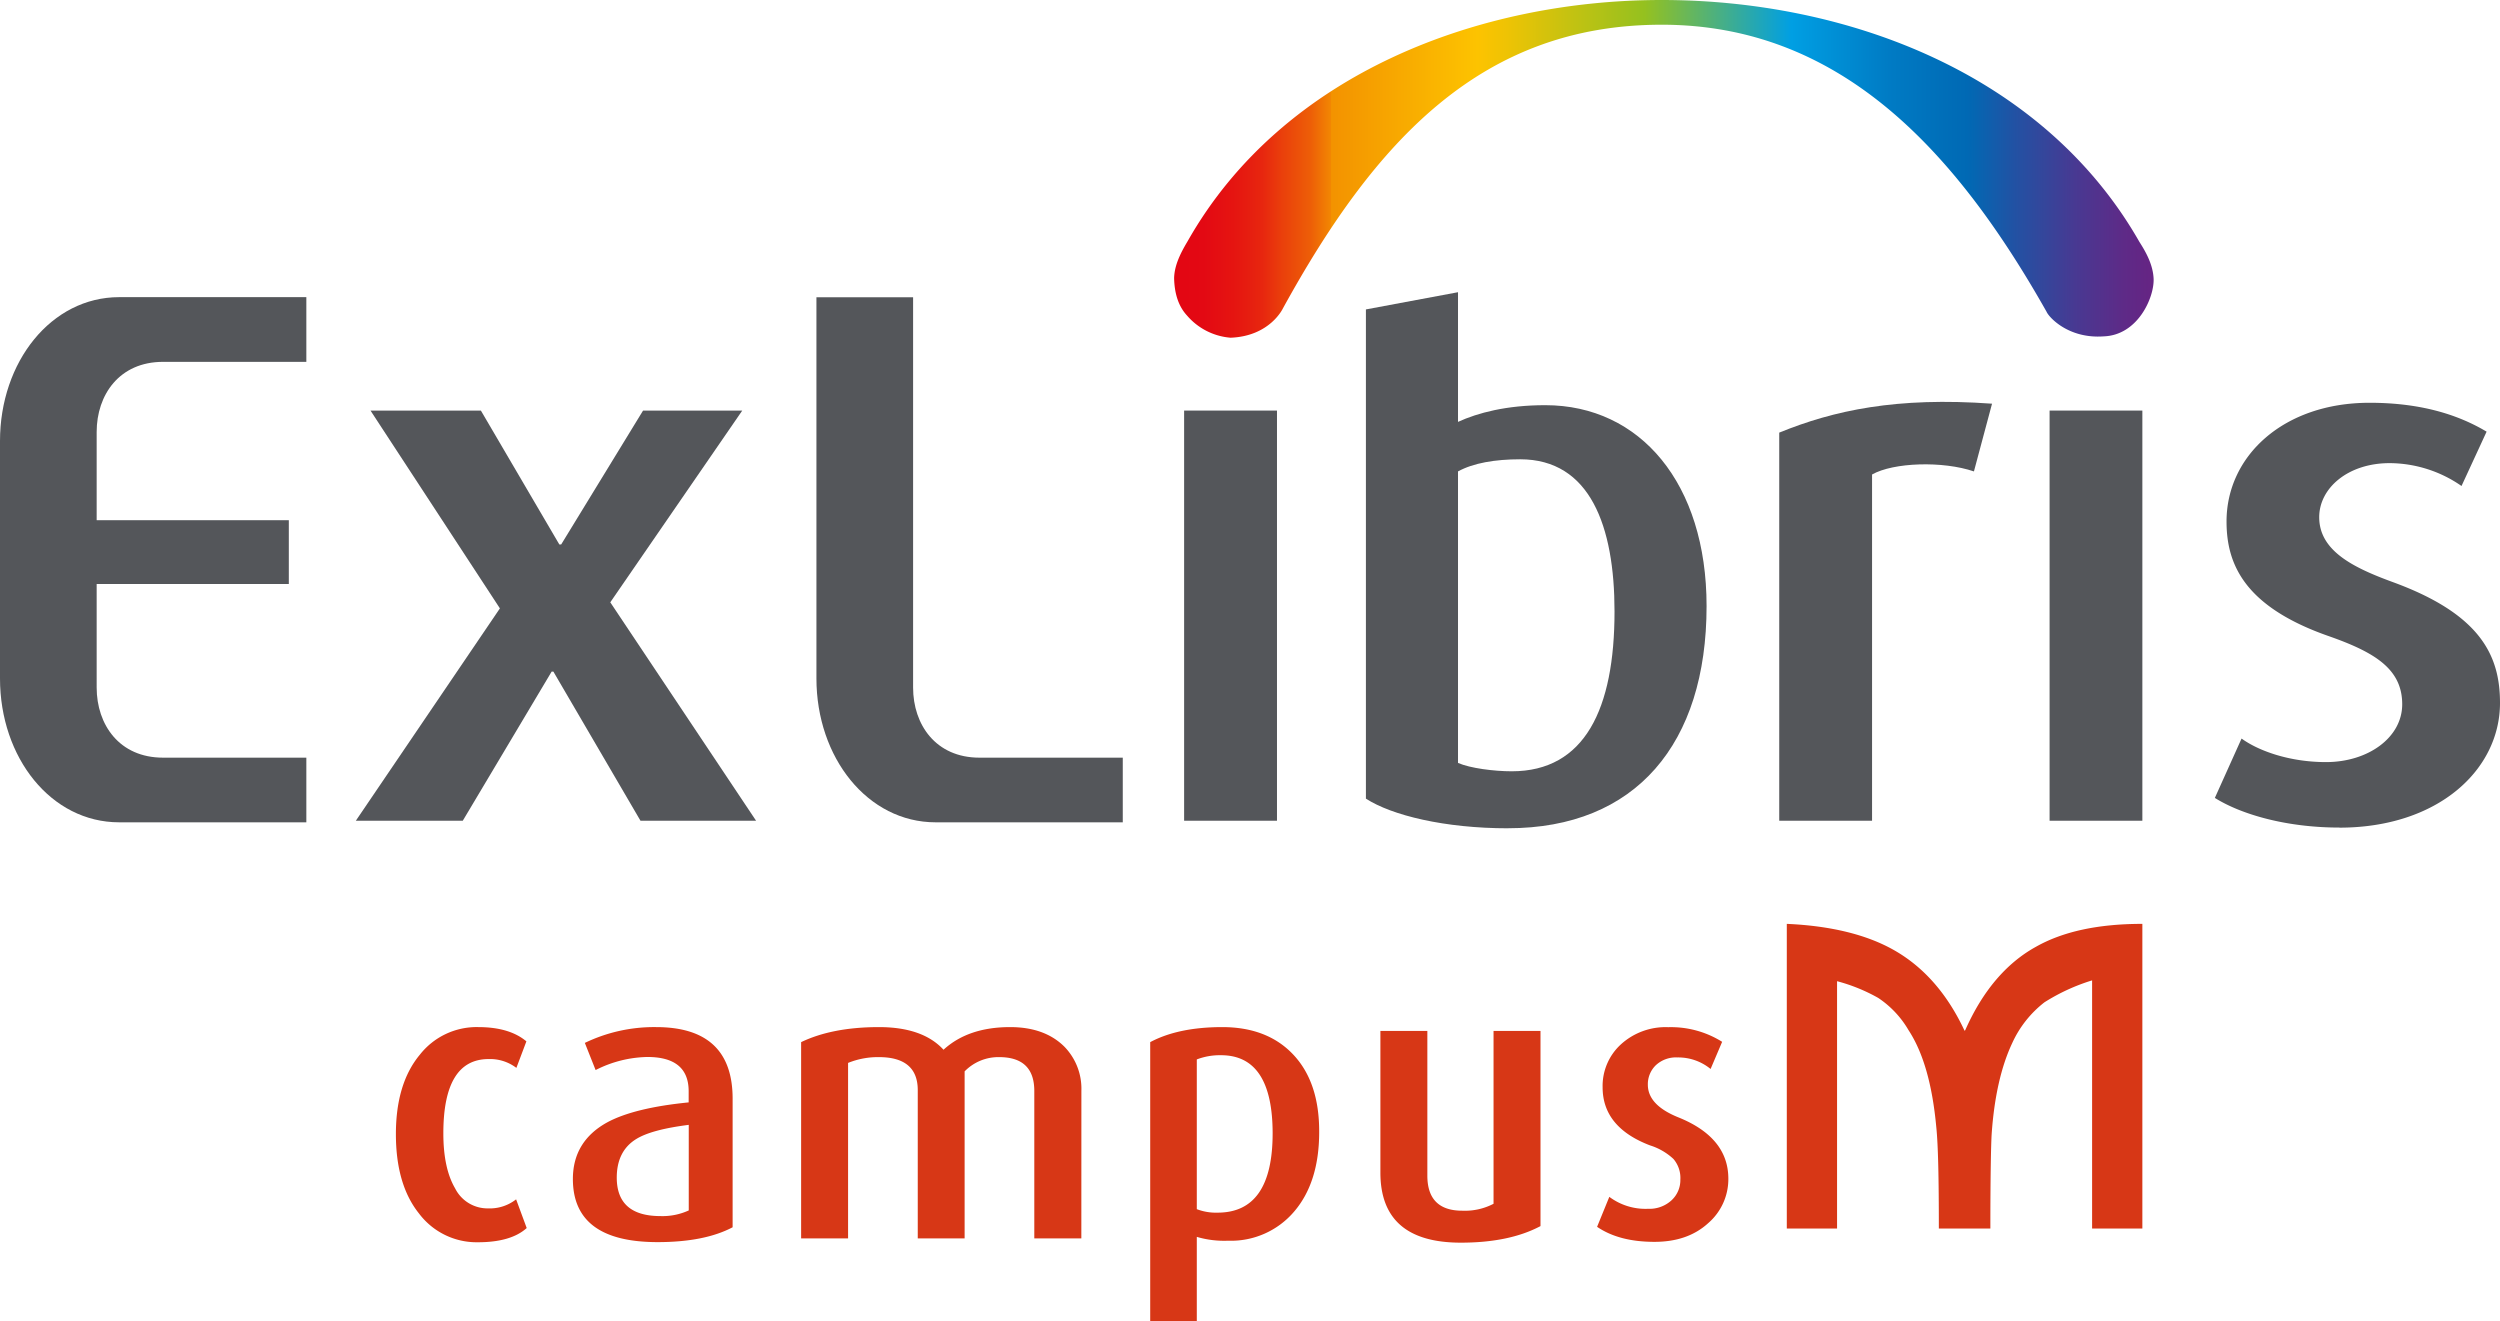 <svg id="Layer_1" data-name="Layer 1" xmlns="http://www.w3.org/2000/svg" xmlns:xlink="http://www.w3.org/1999/xlink" viewBox="0 0 552.16 291.8"><defs><style>.cls-1{fill-rule:evenodd;fill:url(#New_Gradient_Swatch_1);}.cls-2{fill:#54565a;}.cls-3{fill:#d73716;}</style><linearGradient id="New_Gradient_Swatch_1" x1="280.86" y1="221.95" x2="497.2" y2="221.95" gradientUnits="userSpaceOnUse"><stop offset="0" stop-color="#e30613"/><stop offset="0.03" stop-color="#e30913"/><stop offset="0.06" stop-color="#e51411"/><stop offset="0.09" stop-color="#e7260f"/><stop offset="0.11" stop-color="#ea3f0b"/><stop offset="0.14" stop-color="#ed5f07"/><stop offset="0.16" stop-color="#f28702"/><stop offset="0.16" stop-color="#f39200"/><stop offset="0.31" stop-color="#fdc300"/><stop offset="0.34" stop-color="#eec304"/><stop offset="0.4" stop-color="#c7c210"/><stop offset="0.48" stop-color="#95c11f"/><stop offset="0.63" stop-color="#009fe3"/><stop offset="0.73" stop-color="#007bc4"/><stop offset="0.81" stop-color="#0069b4"/><stop offset="0.86" stop-color="#2351a3"/><stop offset="0.92" stop-color="#483992"/><stop offset="0.97" stop-color="#5e2a87"/><stop offset="1" stop-color="#662483"/></linearGradient></defs><title>logo</title><path class="cls-1" d="M494.08,238.09c-21.38-37.5-65.08-53.43-105.52-53.43-40.07,0-83.59,16.06-104.68,53.25-1.38,2.32-2.93,5.16-3,8.17.07,3.26.88,6.14,2.84,8.26a14.15,14.15,0,0,0,9.64,4.91c8.7-.34,11.54-6.46,11.54-6.46,20.44-37.2,44-62.67,83.68-62.67,39,0,64.55,27.18,85,63.41.49,1.16,4.79,6,12.64,5.42,7.49-.28,11.1-8.49,11-12.63C497.11,243.18,495.55,240.38,494.08,238.09Z" transform="translate(-21.56 -184.66)"/><path class="cls-2" d="M42.91,280.06c0-8.18,5-15.48,14.66-15.48H89.22V250.29H47.88c-15,0-26.32,14.27-26.32,31.79V334.5c0,17.51,11.28,31.78,26.32,31.78H89.22V352H57.57c-9.67,0-14.66-7.3-14.66-15.48V313.65H85.35v-14.1H42.91V280.06Z" transform="translate(-21.56 -184.66)"/><polygon class="cls-2" points="141.46 181.27 122.22 148.33 121.84 148.33 102.21 181.27 78.59 181.27 110.41 134.37 81.83 90.68 106.21 90.68 123.54 120.26 123.94 120.26 142.03 90.68 163.94 90.68 134.79 133.03 166.99 181.27 141.46 181.27"/><path class="cls-2" d="M223.23,250.31v86.21c0,8.18,5,15.48,14.66,15.48h31.65v14.28H228.2c-15,0-26.32-14.27-26.32-31.78V250.31Z" transform="translate(-21.56 -184.66)"/><rect class="cls-2" x="261.53" y="90.68" width="20.51" height="90.59"/><path class="cls-2" d="M357.31,286.1c-5.55,0-10.37.83-13.73,2.68v64.38c2.68,1.18,8,1.85,11.87,1.85,16.14,0,22.7-13.78,22.7-35.3,0-18.83-5.39-33.61-20.84-33.61m-2.7,81.5c-13.95,0-25.65-2.85-31.37-6.55V253l20.34-3.8v28.64c4.37-2,10.7-3.69,19.27-3.69,21,0,35.63,17.31,35.63,44.37,0,30.41-15.63,49.07-43.87,49.07" transform="translate(-21.56 -184.66)"/><path class="cls-2" d="M457.53,288.78c-6.89-2.35-17.79-2-22.5.68v76.47h-20.5V280.21c12.05-4.91,25.87-7.92,47-6.39Z" transform="translate(-21.56 -184.66)"/><rect class="cls-2" x="452.68" y="90.68" width="20.49" height="90.59"/><path class="cls-2" d="M538.25,367.44c-11.63,0-21.61-2.86-27.51-6.55l5.9-13.11c3.7,2.69,10.53,5.2,18.66,5.2,9.24,0,16.82-5.38,16.82-12.77,0-7.73-5.93-11.42-16.08-15-18.85-6.55-22.72-16-22.72-25.37,0-14.46,12.56-26.22,31.59-26.22,11.08,0,19.39,2.52,25.85,6.38L565.22,292a28,28,0,0,0-15.88-5.05c-9.24,0-15.55,5.55-15.55,11.94,0,7.39,7.42,11.09,16.11,14.28,19.39,7.06,23.82,16.13,23.82,26.73,0,14.79-13.67,27.56-35.47,27.56" transform="translate(-21.56 -184.66)"/><path class="cls-3" d="M137.89,455.89q-3.48,3.14-10.8,3.14a15.93,15.93,0,0,1-13-6.37Q109,446.29,109,435.14t5.27-17.51a15.94,15.94,0,0,1,12.92-6.12q6.88,0,10.63,3.15l-2.21,5.86a9.59,9.59,0,0,0-6.13-1.95q-10,0-10,16.4,0,7.74,2.6,12.16a8,8,0,0,0,7.26,4.42,9.4,9.4,0,0,0,6.21-2Z" transform="translate(-21.56 -184.66)"/><path class="cls-3" d="M183.37,455.72Q177.16,459,166.79,459q-18.71,0-18.7-13.94,0-8.32,7.57-12.5,5.94-3.22,18-4.42v-2.46q0-7.56-9.1-7.57A26.08,26.08,0,0,0,153.11,421L150.73,415a35.27,35.27,0,0,1,15.72-3.49q16.92,0,16.92,15.81ZM173.68,452V433.1c-5.47.69-9.35,1.73-11.63,3.15q-4.26,2.64-4.27,8.5,0,8.5,9.66,8.5A13.91,13.91,0,0,0,173.68,452Z" transform="translate(-21.56 -184.66)"/><path class="cls-3" d="M260.39,458.18H250V425.62q0-7.47-7.74-7.48a10.42,10.42,0,0,0-7.65,3.15v36.89H224.26V425.44q0-7.29-8.59-7.3a17.53,17.53,0,0,0-6.8,1.28v38.76H198.5V414.83q6.88-3.31,17.17-3.32,9.69,0,14.28,5,5.45-5,14.71-5,7.65,0,12,4.34a13.3,13.3,0,0,1,3.74,9.69Z" transform="translate(-21.56 -184.66)"/><path class="cls-3" d="M312.92,434.68q0,11.11-5.52,17.56a18.31,18.31,0,0,1-14.62,6.45,21.41,21.41,0,0,1-6.89-.85v18.62H275.6V414.83q6.21-3.31,15.9-3.32,10,0,15.73,6.11T312.92,434.68Zm-10.28.34q0-17.29-11.39-17.3a14.22,14.22,0,0,0-5.36.93v33.07a11.74,11.74,0,0,0,4.59.77Q302.63,452.49,302.64,435Z" transform="translate(-21.56 -184.66)"/><path class="cls-3" d="M361.8,455.46q-6.89,3.66-17.59,3.66-17.77,0-17.77-15.47V412.36h10.37v31.95q0,7.76,7.74,7.75a13.61,13.61,0,0,0,6.88-1.53V412.36H361.8Z" transform="translate(-21.56 -184.66)"/><path class="cls-3" d="M403.29,445a12.85,12.85,0,0,1-4.51,9.86q-4.5,4.08-11.82,4.08-7.81,0-12.66-3.32L377,449a13.35,13.35,0,0,0,8.58,2.64,7.19,7.19,0,0,0,5.11-1.83,6.07,6.07,0,0,0,2-4.63,6.44,6.44,0,0,0-1.53-4.55,13.48,13.48,0,0,0-5.18-3q-10.47-4-10.46-12.84a12.44,12.44,0,0,1,4-9.43,14.64,14.64,0,0,1,10.5-3.83,21.28,21.28,0,0,1,11.9,3.23l-2.55,6a11.28,11.28,0,0,0-7.31-2.55,6.51,6.51,0,0,0-4.81,1.74,5.83,5.83,0,0,0-1.74,4.29q0,4.51,6.8,7.23Q403.29,435.92,403.29,445Z" transform="translate(-21.56 -184.66)"/><path class="cls-3" d="M455.61,412.19l-.14.14Q449.71,400,439.68,394.4c-5.84-3.27-13.67-5.26-23.48-5.69V456h11.1V401.37a38.45,38.45,0,0,1,9.1,3.7,21.6,21.6,0,0,1,6.69,7.12c3.27,5,5.26,12.09,6.12,21.34.42,4,.57,11.52.57,22.47h11.38c0-11.52.14-18.35.28-20.77.57-8.39,2.14-15.08,4.55-20.2a23.94,23.94,0,0,1,7.12-9,43.49,43.49,0,0,1,10.52-4.84V456h11.1V388.71c-9.82,0-17.64,1.71-23.61,5.12C464.71,397.39,459.45,403.51,455.61,412.19Z" transform="translate(-21.56 -184.66)"/></svg>